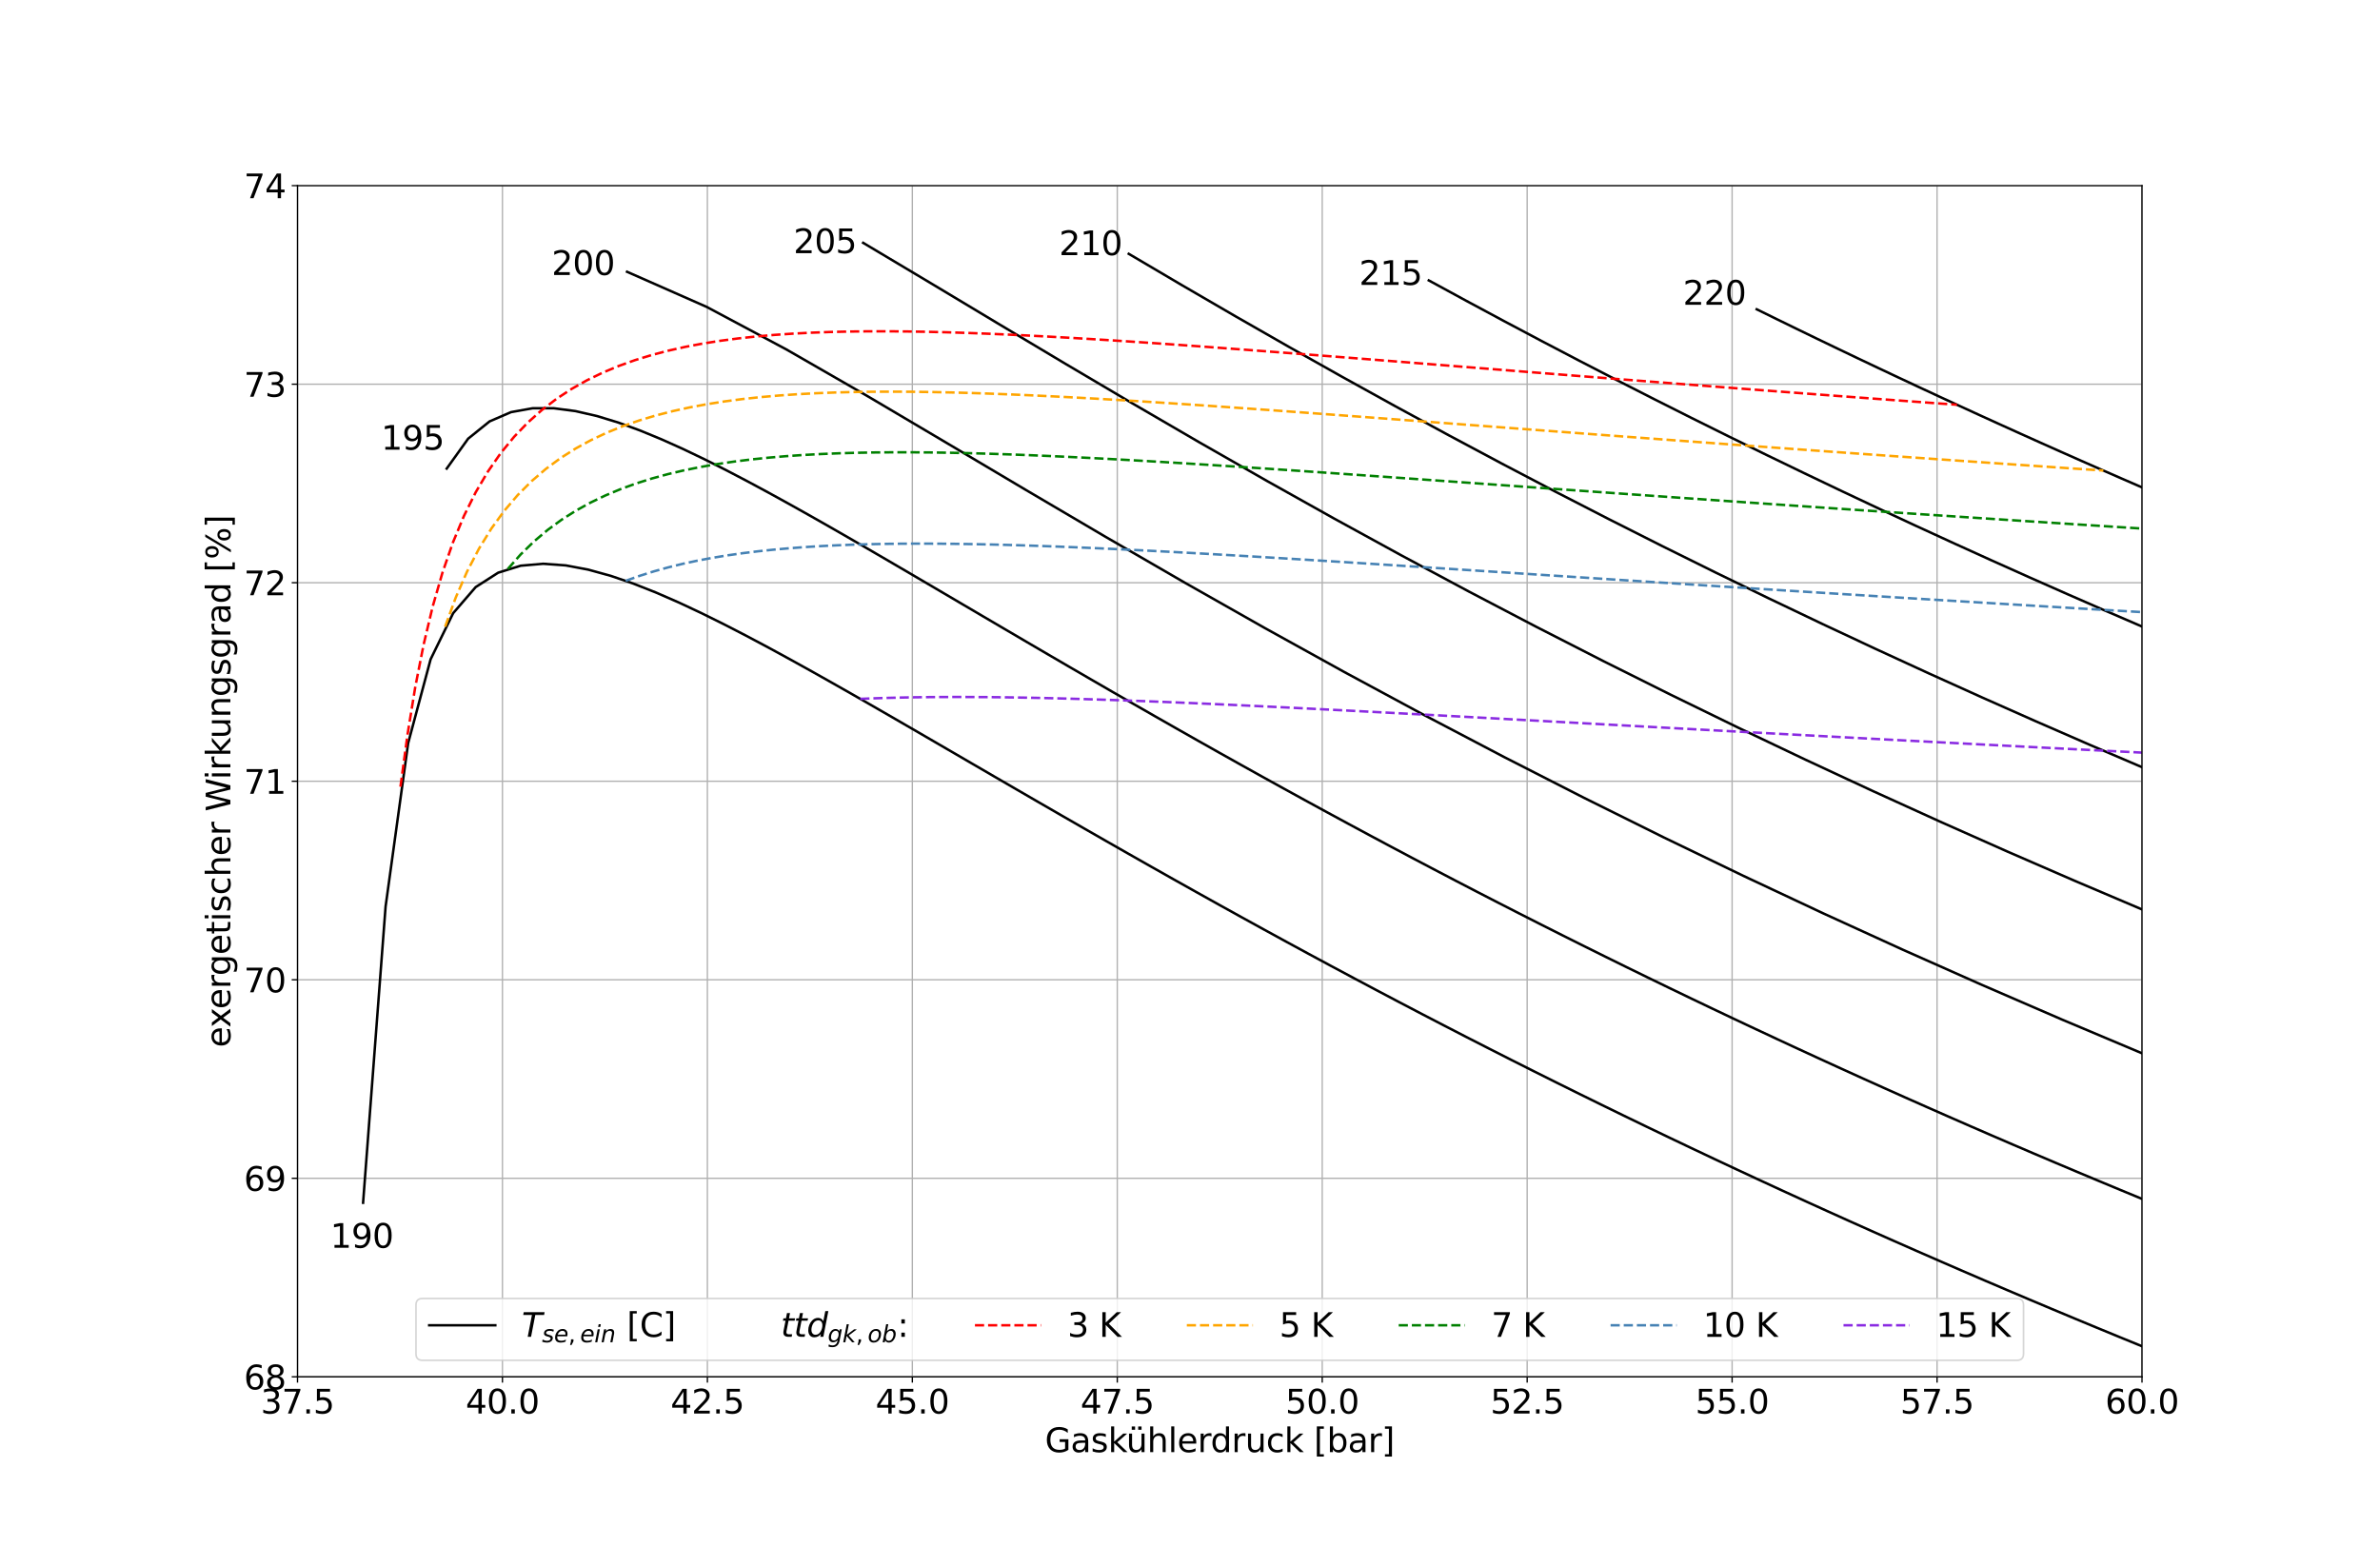 <?xml version="1.0" encoding="utf-8" standalone="no"?>
<!DOCTYPE svg PUBLIC "-//W3C//DTD SVG 1.1//EN"
  "http://www.w3.org/Graphics/SVG/1.1/DTD/svg11.dtd">
<svg xmlns:xlink="http://www.w3.org/1999/xlink" width="1440pt" height="936pt" viewBox="0 0 1440 936" xmlns="http://www.w3.org/2000/svg" version="1.1">
 <defs>
  <style type="text/css">*{stroke-linejoin: round; stroke-linecap: butt}</style>
 </defs>
 <g id="figure_1">
  <g id="patch_1">
   <path d="M 0 936 
L 1440 936 
L 1440 0 
L 0 0 
z
" style="fill: #ffffff"/>
  </g>
  <g id="axes_1">
   <g id="patch_2">
    <path d="M 180 833.04 
L 1296 833.04 
L 1296 112.32 
L 180 112.32 
z
" style="fill: #ffffff"/>
   </g>
   <g id="matplotlib.axis_1">
    <g id="xtick_1">
     <g id="line2d_1">
      <path d="M 180 833.04 
L 180 112.32 
" clip-path="url(#pb144095b2d)" style="fill: none; stroke: #b0b0b0; stroke-width: 0.8; stroke-linecap: square"/>
     </g>
     <g id="line2d_2">
      <defs>
       <path id="m04cd7a8656" d="M 0 0 
L 0 3.5 
" style="stroke: #000000; stroke-width: 0.8"/>
      </defs>
      <g>
       <use xlink:href="#m04cd7a8656" x="180" y="833.04" style="stroke: #000000; stroke-width: 0.8"/>
      </g>
     </g>
     <g id="text_1">
      <!-- 37.5 -->
      <g transform="translate(157.734 855.237) scale(0.2 -0.2)">
       <defs>
        <path id="DejaVuSans-33" d="M 2597 2516 
Q 3050 2419 3304 2112 
Q 3559 1806 3559 1356 
Q 3559 666 3084 287 
Q 2609 -91 1734 -91 
Q 1441 -91 1130 -33 
Q 819 25 488 141 
L 488 750 
Q 750 597 1062 519 
Q 1375 441 1716 441 
Q 2309 441 2620 675 
Q 2931 909 2931 1356 
Q 2931 1769 2642 2001 
Q 2353 2234 1838 2234 
L 1294 2234 
L 1294 2753 
L 1863 2753 
Q 2328 2753 2575 2939 
Q 2822 3125 2822 3475 
Q 2822 3834 2567 4026 
Q 2313 4219 1838 4219 
Q 1578 4219 1281 4162 
Q 984 4106 628 3988 
L 628 4550 
Q 988 4650 1302 4700 
Q 1616 4750 1894 4750 
Q 2613 4750 3031 4423 
Q 3450 4097 3450 3541 
Q 3450 3153 3228 2886 
Q 3006 2619 2597 2516 
z
" transform="scale(0.016)"/>
        <path id="DejaVuSans-37" d="M 525 4666 
L 3525 4666 
L 3525 4397 
L 1831 0 
L 1172 0 
L 2766 4134 
L 525 4134 
L 525 4666 
z
" transform="scale(0.016)"/>
        <path id="DejaVuSans-2e" d="M 684 794 
L 1344 794 
L 1344 0 
L 684 0 
L 684 794 
z
" transform="scale(0.016)"/>
        <path id="DejaVuSans-35" d="M 691 4666 
L 3169 4666 
L 3169 4134 
L 1269 4134 
L 1269 2991 
Q 1406 3038 1543 3061 
Q 1681 3084 1819 3084 
Q 2600 3084 3056 2656 
Q 3513 2228 3513 1497 
Q 3513 744 3044 326 
Q 2575 -91 1722 -91 
Q 1428 -91 1123 -41 
Q 819 9 494 109 
L 494 744 
Q 775 591 1075 516 
Q 1375 441 1709 441 
Q 2250 441 2565 725 
Q 2881 1009 2881 1497 
Q 2881 1984 2565 2268 
Q 2250 2553 1709 2553 
Q 1456 2553 1204 2497 
Q 953 2441 691 2322 
L 691 4666 
z
" transform="scale(0.016)"/>
       </defs>
       <use xlink:href="#DejaVuSans-33"/>
       <use xlink:href="#DejaVuSans-37" x="63.623"/>
       <use xlink:href="#DejaVuSans-2e" x="127.246"/>
       <use xlink:href="#DejaVuSans-35" x="159.033"/>
      </g>
     </g>
    </g>
    <g id="xtick_2">
     <g id="line2d_3">
      <path d="M 304 833.04 
L 304 112.32 
" clip-path="url(#pb144095b2d)" style="fill: none; stroke: #b0b0b0; stroke-width: 0.8; stroke-linecap: square"/>
     </g>
     <g id="line2d_4">
      <g>
       <use xlink:href="#m04cd7a8656" x="304" y="833.04" style="stroke: #000000; stroke-width: 0.8"/>
      </g>
     </g>
     <g id="text_2">
      <!-- 40.0 -->
      <g transform="translate(281.734 855.237) scale(0.2 -0.2)">
       <defs>
        <path id="DejaVuSans-34" d="M 2419 4116 
L 825 1625 
L 2419 1625 
L 2419 4116 
z
M 2253 4666 
L 3047 4666 
L 3047 1625 
L 3713 1625 
L 3713 1100 
L 3047 1100 
L 3047 0 
L 2419 0 
L 2419 1100 
L 313 1100 
L 313 1709 
L 2253 4666 
z
" transform="scale(0.016)"/>
        <path id="DejaVuSans-30" d="M 2034 4250 
Q 1547 4250 1301 3770 
Q 1056 3291 1056 2328 
Q 1056 1369 1301 889 
Q 1547 409 2034 409 
Q 2525 409 2770 889 
Q 3016 1369 3016 2328 
Q 3016 3291 2770 3770 
Q 2525 4250 2034 4250 
z
M 2034 4750 
Q 2819 4750 3233 4129 
Q 3647 3509 3647 2328 
Q 3647 1150 3233 529 
Q 2819 -91 2034 -91 
Q 1250 -91 836 529 
Q 422 1150 422 2328 
Q 422 3509 836 4129 
Q 1250 4750 2034 4750 
z
" transform="scale(0.016)"/>
       </defs>
       <use xlink:href="#DejaVuSans-34"/>
       <use xlink:href="#DejaVuSans-30" x="63.623"/>
       <use xlink:href="#DejaVuSans-2e" x="127.246"/>
       <use xlink:href="#DejaVuSans-30" x="159.033"/>
      </g>
     </g>
    </g>
    <g id="xtick_3">
     <g id="line2d_5">
      <path d="M 428 833.04 
L 428 112.32 
" clip-path="url(#pb144095b2d)" style="fill: none; stroke: #b0b0b0; stroke-width: 0.8; stroke-linecap: square"/>
     </g>
     <g id="line2d_6">
      <g>
       <use xlink:href="#m04cd7a8656" x="428" y="833.04" style="stroke: #000000; stroke-width: 0.8"/>
      </g>
     </g>
     <g id="text_3">
      <!-- 42.5 -->
      <g transform="translate(405.734 855.237) scale(0.2 -0.2)">
       <defs>
        <path id="DejaVuSans-32" d="M 1228 531 
L 3431 531 
L 3431 0 
L 469 0 
L 469 531 
Q 828 903 1448 1529 
Q 2069 2156 2228 2338 
Q 2531 2678 2651 2914 
Q 2772 3150 2772 3378 
Q 2772 3750 2511 3984 
Q 2250 4219 1831 4219 
Q 1534 4219 1204 4116 
Q 875 4013 500 3803 
L 500 4441 
Q 881 4594 1212 4672 
Q 1544 4750 1819 4750 
Q 2544 4750 2975 4387 
Q 3406 4025 3406 3419 
Q 3406 3131 3298 2873 
Q 3191 2616 2906 2266 
Q 2828 2175 2409 1742 
Q 1991 1309 1228 531 
z
" transform="scale(0.016)"/>
       </defs>
       <use xlink:href="#DejaVuSans-34"/>
       <use xlink:href="#DejaVuSans-32" x="63.623"/>
       <use xlink:href="#DejaVuSans-2e" x="127.246"/>
       <use xlink:href="#DejaVuSans-35" x="159.033"/>
      </g>
     </g>
    </g>
    <g id="xtick_4">
     <g id="line2d_7">
      <path d="M 552 833.04 
L 552 112.32 
" clip-path="url(#pb144095b2d)" style="fill: none; stroke: #b0b0b0; stroke-width: 0.8; stroke-linecap: square"/>
     </g>
     <g id="line2d_8">
      <g>
       <use xlink:href="#m04cd7a8656" x="552" y="833.04" style="stroke: #000000; stroke-width: 0.8"/>
      </g>
     </g>
     <g id="text_4">
      <!-- 45.0 -->
      <g transform="translate(529.734 855.237) scale(0.2 -0.2)">
       <use xlink:href="#DejaVuSans-34"/>
       <use xlink:href="#DejaVuSans-35" x="63.623"/>
       <use xlink:href="#DejaVuSans-2e" x="127.246"/>
       <use xlink:href="#DejaVuSans-30" x="159.033"/>
      </g>
     </g>
    </g>
    <g id="xtick_5">
     <g id="line2d_9">
      <path d="M 676 833.04 
L 676 112.32 
" clip-path="url(#pb144095b2d)" style="fill: none; stroke: #b0b0b0; stroke-width: 0.8; stroke-linecap: square"/>
     </g>
     <g id="line2d_10">
      <g>
       <use xlink:href="#m04cd7a8656" x="676" y="833.04" style="stroke: #000000; stroke-width: 0.8"/>
      </g>
     </g>
     <g id="text_5">
      <!-- 47.5 -->
      <g transform="translate(653.734 855.237) scale(0.2 -0.2)">
       <use xlink:href="#DejaVuSans-34"/>
       <use xlink:href="#DejaVuSans-37" x="63.623"/>
       <use xlink:href="#DejaVuSans-2e" x="127.246"/>
       <use xlink:href="#DejaVuSans-35" x="159.033"/>
      </g>
     </g>
    </g>
    <g id="xtick_6">
     <g id="line2d_11">
      <path d="M 800 833.04 
L 800 112.32 
" clip-path="url(#pb144095b2d)" style="fill: none; stroke: #b0b0b0; stroke-width: 0.8; stroke-linecap: square"/>
     </g>
     <g id="line2d_12">
      <g>
       <use xlink:href="#m04cd7a8656" x="800" y="833.04" style="stroke: #000000; stroke-width: 0.8"/>
      </g>
     </g>
     <g id="text_6">
      <!-- 50.0 -->
      <g transform="translate(777.734 855.237) scale(0.2 -0.2)">
       <use xlink:href="#DejaVuSans-35"/>
       <use xlink:href="#DejaVuSans-30" x="63.623"/>
       <use xlink:href="#DejaVuSans-2e" x="127.246"/>
       <use xlink:href="#DejaVuSans-30" x="159.033"/>
      </g>
     </g>
    </g>
    <g id="xtick_7">
     <g id="line2d_13">
      <path d="M 924 833.04 
L 924 112.32 
" clip-path="url(#pb144095b2d)" style="fill: none; stroke: #b0b0b0; stroke-width: 0.8; stroke-linecap: square"/>
     </g>
     <g id="line2d_14">
      <g>
       <use xlink:href="#m04cd7a8656" x="924" y="833.04" style="stroke: #000000; stroke-width: 0.8"/>
      </g>
     </g>
     <g id="text_7">
      <!-- 52.5 -->
      <g transform="translate(901.734 855.237) scale(0.2 -0.2)">
       <use xlink:href="#DejaVuSans-35"/>
       <use xlink:href="#DejaVuSans-32" x="63.623"/>
       <use xlink:href="#DejaVuSans-2e" x="127.246"/>
       <use xlink:href="#DejaVuSans-35" x="159.033"/>
      </g>
     </g>
    </g>
    <g id="xtick_8">
     <g id="line2d_15">
      <path d="M 1048 833.04 
L 1048 112.32 
" clip-path="url(#pb144095b2d)" style="fill: none; stroke: #b0b0b0; stroke-width: 0.8; stroke-linecap: square"/>
     </g>
     <g id="line2d_16">
      <g>
       <use xlink:href="#m04cd7a8656" x="1048" y="833.04" style="stroke: #000000; stroke-width: 0.8"/>
      </g>
     </g>
     <g id="text_8">
      <!-- 55.0 -->
      <g transform="translate(1025.734 855.237) scale(0.2 -0.2)">
       <use xlink:href="#DejaVuSans-35"/>
       <use xlink:href="#DejaVuSans-35" x="63.623"/>
       <use xlink:href="#DejaVuSans-2e" x="127.246"/>
       <use xlink:href="#DejaVuSans-30" x="159.033"/>
      </g>
     </g>
    </g>
    <g id="xtick_9">
     <g id="line2d_17">
      <path d="M 1172 833.04 
L 1172 112.32 
" clip-path="url(#pb144095b2d)" style="fill: none; stroke: #b0b0b0; stroke-width: 0.8; stroke-linecap: square"/>
     </g>
     <g id="line2d_18">
      <g>
       <use xlink:href="#m04cd7a8656" x="1172" y="833.04" style="stroke: #000000; stroke-width: 0.8"/>
      </g>
     </g>
     <g id="text_9">
      <!-- 57.5 -->
      <g transform="translate(1149.734 855.237) scale(0.2 -0.2)">
       <use xlink:href="#DejaVuSans-35"/>
       <use xlink:href="#DejaVuSans-37" x="63.623"/>
       <use xlink:href="#DejaVuSans-2e" x="127.246"/>
       <use xlink:href="#DejaVuSans-35" x="159.033"/>
      </g>
     </g>
    </g>
    <g id="xtick_10">
     <g id="line2d_19">
      <path d="M 1296 833.04 
L 1296 112.32 
" clip-path="url(#pb144095b2d)" style="fill: none; stroke: #b0b0b0; stroke-width: 0.8; stroke-linecap: square"/>
     </g>
     <g id="line2d_20">
      <g>
       <use xlink:href="#m04cd7a8656" x="1296" y="833.04" style="stroke: #000000; stroke-width: 0.8"/>
      </g>
     </g>
     <g id="text_10">
      <!-- 60.0 -->
      <g transform="translate(1273.734 855.237) scale(0.2 -0.2)">
       <defs>
        <path id="DejaVuSans-36" d="M 2113 2584 
Q 1688 2584 1439 2293 
Q 1191 2003 1191 1497 
Q 1191 994 1439 701 
Q 1688 409 2113 409 
Q 2538 409 2786 701 
Q 3034 994 3034 1497 
Q 3034 2003 2786 2293 
Q 2538 2584 2113 2584 
z
M 3366 4563 
L 3366 3988 
Q 3128 4100 2886 4159 
Q 2644 4219 2406 4219 
Q 1781 4219 1451 3797 
Q 1122 3375 1075 2522 
Q 1259 2794 1537 2939 
Q 1816 3084 2150 3084 
Q 2853 3084 3261 2657 
Q 3669 2231 3669 1497 
Q 3669 778 3244 343 
Q 2819 -91 2113 -91 
Q 1303 -91 875 529 
Q 447 1150 447 2328 
Q 447 3434 972 4092 
Q 1497 4750 2381 4750 
Q 2619 4750 2861 4703 
Q 3103 4656 3366 4563 
z
" transform="scale(0.016)"/>
       </defs>
       <use xlink:href="#DejaVuSans-36"/>
       <use xlink:href="#DejaVuSans-30" x="63.623"/>
       <use xlink:href="#DejaVuSans-2e" x="127.246"/>
       <use xlink:href="#DejaVuSans-30" x="159.033"/>
      </g>
     </g>
    </g>
    <g id="text_11">
     <!-- Gaskühlerdruck [bar] -->
     <g transform="translate(632.239 878.593) scale(0.2 -0.2)">
      <defs>
       <path id="DejaVuSans-47" d="M 3809 666 
L 3809 1919 
L 2778 1919 
L 2778 2438 
L 4434 2438 
L 4434 434 
Q 4069 175 3628 42 
Q 3188 -91 2688 -91 
Q 1594 -91 976 548 
Q 359 1188 359 2328 
Q 359 3472 976 4111 
Q 1594 4750 2688 4750 
Q 3144 4750 3555 4637 
Q 3966 4525 4313 4306 
L 4313 3634 
Q 3963 3931 3569 4081 
Q 3175 4231 2741 4231 
Q 1884 4231 1454 3753 
Q 1025 3275 1025 2328 
Q 1025 1384 1454 906 
Q 1884 428 2741 428 
Q 3075 428 3337 486 
Q 3600 544 3809 666 
z
" transform="scale(0.016)"/>
       <path id="DejaVuSans-61" d="M 2194 1759 
Q 1497 1759 1228 1600 
Q 959 1441 959 1056 
Q 959 750 1161 570 
Q 1363 391 1709 391 
Q 2188 391 2477 730 
Q 2766 1069 2766 1631 
L 2766 1759 
L 2194 1759 
z
M 3341 1997 
L 3341 0 
L 2766 0 
L 2766 531 
Q 2569 213 2275 61 
Q 1981 -91 1556 -91 
Q 1019 -91 701 211 
Q 384 513 384 1019 
Q 384 1609 779 1909 
Q 1175 2209 1959 2209 
L 2766 2209 
L 2766 2266 
Q 2766 2663 2505 2880 
Q 2244 3097 1772 3097 
Q 1472 3097 1187 3025 
Q 903 2953 641 2809 
L 641 3341 
Q 956 3463 1253 3523 
Q 1550 3584 1831 3584 
Q 2591 3584 2966 3190 
Q 3341 2797 3341 1997 
z
" transform="scale(0.016)"/>
       <path id="DejaVuSans-73" d="M 2834 3397 
L 2834 2853 
Q 2591 2978 2328 3040 
Q 2066 3103 1784 3103 
Q 1356 3103 1142 2972 
Q 928 2841 928 2578 
Q 928 2378 1081 2264 
Q 1234 2150 1697 2047 
L 1894 2003 
Q 2506 1872 2764 1633 
Q 3022 1394 3022 966 
Q 3022 478 2636 193 
Q 2250 -91 1575 -91 
Q 1294 -91 989 -36 
Q 684 19 347 128 
L 347 722 
Q 666 556 975 473 
Q 1284 391 1588 391 
Q 1994 391 2212 530 
Q 2431 669 2431 922 
Q 2431 1156 2273 1281 
Q 2116 1406 1581 1522 
L 1381 1569 
Q 847 1681 609 1914 
Q 372 2147 372 2553 
Q 372 3047 722 3315 
Q 1072 3584 1716 3584 
Q 2034 3584 2315 3537 
Q 2597 3491 2834 3397 
z
" transform="scale(0.016)"/>
       <path id="DejaVuSans-6b" d="M 581 4863 
L 1159 4863 
L 1159 1991 
L 2875 3500 
L 3609 3500 
L 1753 1863 
L 3688 0 
L 2938 0 
L 1159 1709 
L 1159 0 
L 581 0 
L 581 4863 
z
" transform="scale(0.016)"/>
       <path id="DejaVuSans-fc" d="M 544 1381 
L 544 3500 
L 1119 3500 
L 1119 1403 
Q 1119 906 1312 657 
Q 1506 409 1894 409 
Q 2359 409 2629 706 
Q 2900 1003 2900 1516 
L 2900 3500 
L 3475 3500 
L 3475 0 
L 2900 0 
L 2900 538 
Q 2691 219 2414 64 
Q 2138 -91 1772 -91 
Q 1169 -91 856 284 
Q 544 659 544 1381 
z
M 1991 3584 
L 1991 3584 
z
M 2278 4850 
L 2912 4850 
L 2912 4219 
L 2278 4219 
L 2278 4850 
z
M 1056 4850 
L 1690 4850 
L 1690 4219 
L 1056 4219 
L 1056 4850 
z
" transform="scale(0.016)"/>
       <path id="DejaVuSans-68" d="M 3513 2113 
L 3513 0 
L 2938 0 
L 2938 2094 
Q 2938 2591 2744 2837 
Q 2550 3084 2163 3084 
Q 1697 3084 1428 2787 
Q 1159 2491 1159 1978 
L 1159 0 
L 581 0 
L 581 4863 
L 1159 4863 
L 1159 2956 
Q 1366 3272 1645 3428 
Q 1925 3584 2291 3584 
Q 2894 3584 3203 3211 
Q 3513 2838 3513 2113 
z
" transform="scale(0.016)"/>
       <path id="DejaVuSans-6c" d="M 603 4863 
L 1178 4863 
L 1178 0 
L 603 0 
L 603 4863 
z
" transform="scale(0.016)"/>
       <path id="DejaVuSans-65" d="M 3597 1894 
L 3597 1613 
L 953 1613 
Q 991 1019 1311 708 
Q 1631 397 2203 397 
Q 2534 397 2845 478 
Q 3156 559 3463 722 
L 3463 178 
Q 3153 47 2828 -22 
Q 2503 -91 2169 -91 
Q 1331 -91 842 396 
Q 353 884 353 1716 
Q 353 2575 817 3079 
Q 1281 3584 2069 3584 
Q 2775 3584 3186 3129 
Q 3597 2675 3597 1894 
z
M 3022 2063 
Q 3016 2534 2758 2815 
Q 2500 3097 2075 3097 
Q 1594 3097 1305 2825 
Q 1016 2553 972 2059 
L 3022 2063 
z
" transform="scale(0.016)"/>
       <path id="DejaVuSans-72" d="M 2631 2963 
Q 2534 3019 2420 3045 
Q 2306 3072 2169 3072 
Q 1681 3072 1420 2755 
Q 1159 2438 1159 1844 
L 1159 0 
L 581 0 
L 581 3500 
L 1159 3500 
L 1159 2956 
Q 1341 3275 1631 3429 
Q 1922 3584 2338 3584 
Q 2397 3584 2469 3576 
Q 2541 3569 2628 3553 
L 2631 2963 
z
" transform="scale(0.016)"/>
       <path id="DejaVuSans-64" d="M 2906 2969 
L 2906 4863 
L 3481 4863 
L 3481 0 
L 2906 0 
L 2906 525 
Q 2725 213 2448 61 
Q 2172 -91 1784 -91 
Q 1150 -91 751 415 
Q 353 922 353 1747 
Q 353 2572 751 3078 
Q 1150 3584 1784 3584 
Q 2172 3584 2448 3432 
Q 2725 3281 2906 2969 
z
M 947 1747 
Q 947 1113 1208 752 
Q 1469 391 1925 391 
Q 2381 391 2643 752 
Q 2906 1113 2906 1747 
Q 2906 2381 2643 2742 
Q 2381 3103 1925 3103 
Q 1469 3103 1208 2742 
Q 947 2381 947 1747 
z
" transform="scale(0.016)"/>
       <path id="DejaVuSans-75" d="M 544 1381 
L 544 3500 
L 1119 3500 
L 1119 1403 
Q 1119 906 1312 657 
Q 1506 409 1894 409 
Q 2359 409 2629 706 
Q 2900 1003 2900 1516 
L 2900 3500 
L 3475 3500 
L 3475 0 
L 2900 0 
L 2900 538 
Q 2691 219 2414 64 
Q 2138 -91 1772 -91 
Q 1169 -91 856 284 
Q 544 659 544 1381 
z
M 1991 3584 
L 1991 3584 
z
" transform="scale(0.016)"/>
       <path id="DejaVuSans-63" d="M 3122 3366 
L 3122 2828 
Q 2878 2963 2633 3030 
Q 2388 3097 2138 3097 
Q 1578 3097 1268 2742 
Q 959 2388 959 1747 
Q 959 1106 1268 751 
Q 1578 397 2138 397 
Q 2388 397 2633 464 
Q 2878 531 3122 666 
L 3122 134 
Q 2881 22 2623 -34 
Q 2366 -91 2075 -91 
Q 1284 -91 818 406 
Q 353 903 353 1747 
Q 353 2603 823 3093 
Q 1294 3584 2113 3584 
Q 2378 3584 2631 3529 
Q 2884 3475 3122 3366 
z
" transform="scale(0.016)"/>
       <path id="DejaVuSans-20" transform="scale(0.016)"/>
       <path id="DejaVuSans-5b" d="M 550 4863 
L 1875 4863 
L 1875 4416 
L 1125 4416 
L 1125 -397 
L 1875 -397 
L 1875 -844 
L 550 -844 
L 550 4863 
z
" transform="scale(0.016)"/>
       <path id="DejaVuSans-62" d="M 3116 1747 
Q 3116 2381 2855 2742 
Q 2594 3103 2138 3103 
Q 1681 3103 1420 2742 
Q 1159 2381 1159 1747 
Q 1159 1113 1420 752 
Q 1681 391 2138 391 
Q 2594 391 2855 752 
Q 3116 1113 3116 1747 
z
M 1159 2969 
Q 1341 3281 1617 3432 
Q 1894 3584 2278 3584 
Q 2916 3584 3314 3078 
Q 3713 2572 3713 1747 
Q 3713 922 3314 415 
Q 2916 -91 2278 -91 
Q 1894 -91 1617 61 
Q 1341 213 1159 525 
L 1159 0 
L 581 0 
L 581 4863 
L 1159 4863 
L 1159 2969 
z
" transform="scale(0.016)"/>
       <path id="DejaVuSans-5d" d="M 1947 4863 
L 1947 -844 
L 622 -844 
L 622 -397 
L 1369 -397 
L 1369 4416 
L 622 4416 
L 622 4863 
L 1947 4863 
z
" transform="scale(0.016)"/>
      </defs>
      <use xlink:href="#DejaVuSans-47"/>
      <use xlink:href="#DejaVuSans-61" x="77.49"/>
      <use xlink:href="#DejaVuSans-73" x="138.77"/>
      <use xlink:href="#DejaVuSans-6b" x="190.869"/>
      <use xlink:href="#DejaVuSans-fc" x="245.654"/>
      <use xlink:href="#DejaVuSans-68" x="309.033"/>
      <use xlink:href="#DejaVuSans-6c" x="372.412"/>
      <use xlink:href="#DejaVuSans-65" x="400.195"/>
      <use xlink:href="#DejaVuSans-72" x="461.719"/>
      <use xlink:href="#DejaVuSans-64" x="501.082"/>
      <use xlink:href="#DejaVuSans-72" x="564.559"/>
      <use xlink:href="#DejaVuSans-75" x="605.672"/>
      <use xlink:href="#DejaVuSans-63" x="669.051"/>
      <use xlink:href="#DejaVuSans-6b" x="724.031"/>
      <use xlink:href="#DejaVuSans-20" x="781.941"/>
      <use xlink:href="#DejaVuSans-5b" x="813.729"/>
      <use xlink:href="#DejaVuSans-62" x="852.742"/>
      <use xlink:href="#DejaVuSans-61" x="916.219"/>
      <use xlink:href="#DejaVuSans-72" x="977.498"/>
      <use xlink:href="#DejaVuSans-5d" x="1018.611"/>
     </g>
    </g>
   </g>
   <g id="matplotlib.axis_2">
    <g id="ytick_1">
     <g id="line2d_21">
      <path d="M 180 833.04 
L 1296 833.04 
" clip-path="url(#pb144095b2d)" style="fill: none; stroke: #b0b0b0; stroke-width: 0.8; stroke-linecap: square"/>
     </g>
     <g id="line2d_22">
      <defs>
       <path id="m76534d06e3" d="M 0 0 
L -3.5 0 
" style="stroke: #000000; stroke-width: 0.8"/>
      </defs>
      <g>
       <use xlink:href="#m76534d06e3" x="180" y="833.04" style="stroke: #000000; stroke-width: 0.8"/>
      </g>
     </g>
     <g id="text_12">
      <!-- 68 -->
      <g transform="translate(147.55 840.638) scale(0.2 -0.2)">
       <defs>
        <path id="DejaVuSans-38" d="M 2034 2216 
Q 1584 2216 1326 1975 
Q 1069 1734 1069 1313 
Q 1069 891 1326 650 
Q 1584 409 2034 409 
Q 2484 409 2743 651 
Q 3003 894 3003 1313 
Q 3003 1734 2745 1975 
Q 2488 2216 2034 2216 
z
M 1403 2484 
Q 997 2584 770 2862 
Q 544 3141 544 3541 
Q 544 4100 942 4425 
Q 1341 4750 2034 4750 
Q 2731 4750 3128 4425 
Q 3525 4100 3525 3541 
Q 3525 3141 3298 2862 
Q 3072 2584 2669 2484 
Q 3125 2378 3379 2068 
Q 3634 1759 3634 1313 
Q 3634 634 3220 271 
Q 2806 -91 2034 -91 
Q 1263 -91 848 271 
Q 434 634 434 1313 
Q 434 1759 690 2068 
Q 947 2378 1403 2484 
z
M 1172 3481 
Q 1172 3119 1398 2916 
Q 1625 2713 2034 2713 
Q 2441 2713 2670 2916 
Q 2900 3119 2900 3481 
Q 2900 3844 2670 4047 
Q 2441 4250 2034 4250 
Q 1625 4250 1398 4047 
Q 1172 3844 1172 3481 
z
" transform="scale(0.016)"/>
       </defs>
       <use xlink:href="#DejaVuSans-36"/>
       <use xlink:href="#DejaVuSans-38" x="63.623"/>
      </g>
     </g>
    </g>
    <g id="ytick_2">
     <g id="line2d_23">
      <path d="M 180 712.92 
L 1296 712.92 
" clip-path="url(#pb144095b2d)" style="fill: none; stroke: #b0b0b0; stroke-width: 0.8; stroke-linecap: square"/>
     </g>
     <g id="line2d_24">
      <g>
       <use xlink:href="#m76534d06e3" x="180" y="712.92" style="stroke: #000000; stroke-width: 0.8"/>
      </g>
     </g>
     <g id="text_13">
      <!-- 69 -->
      <g transform="translate(147.55 720.518) scale(0.2 -0.2)">
       <defs>
        <path id="DejaVuSans-39" d="M 703 97 
L 703 672 
Q 941 559 1184 500 
Q 1428 441 1663 441 
Q 2288 441 2617 861 
Q 2947 1281 2994 2138 
Q 2813 1869 2534 1725 
Q 2256 1581 1919 1581 
Q 1219 1581 811 2004 
Q 403 2428 403 3163 
Q 403 3881 828 4315 
Q 1253 4750 1959 4750 
Q 2769 4750 3195 4129 
Q 3622 3509 3622 2328 
Q 3622 1225 3098 567 
Q 2575 -91 1691 -91 
Q 1453 -91 1209 -44 
Q 966 3 703 97 
z
M 1959 2075 
Q 2384 2075 2632 2365 
Q 2881 2656 2881 3163 
Q 2881 3666 2632 3958 
Q 2384 4250 1959 4250 
Q 1534 4250 1286 3958 
Q 1038 3666 1038 3163 
Q 1038 2656 1286 2365 
Q 1534 2075 1959 2075 
z
" transform="scale(0.016)"/>
       </defs>
       <use xlink:href="#DejaVuSans-36"/>
       <use xlink:href="#DejaVuSans-39" x="63.623"/>
      </g>
     </g>
    </g>
    <g id="ytick_3">
     <g id="line2d_25">
      <path d="M 180 592.8 
L 1296 592.8 
" clip-path="url(#pb144095b2d)" style="fill: none; stroke: #b0b0b0; stroke-width: 0.8; stroke-linecap: square"/>
     </g>
     <g id="line2d_26">
      <g>
       <use xlink:href="#m76534d06e3" x="180" y="592.8" style="stroke: #000000; stroke-width: 0.8"/>
      </g>
     </g>
     <g id="text_14">
      <!-- 70 -->
      <g transform="translate(147.55 600.398) scale(0.2 -0.2)">
       <use xlink:href="#DejaVuSans-37"/>
       <use xlink:href="#DejaVuSans-30" x="63.623"/>
      </g>
     </g>
    </g>
    <g id="ytick_4">
     <g id="line2d_27">
      <path d="M 180 472.68 
L 1296 472.68 
" clip-path="url(#pb144095b2d)" style="fill: none; stroke: #b0b0b0; stroke-width: 0.8; stroke-linecap: square"/>
     </g>
     <g id="line2d_28">
      <g>
       <use xlink:href="#m76534d06e3" x="180" y="472.68" style="stroke: #000000; stroke-width: 0.8"/>
      </g>
     </g>
     <g id="text_15">
      <!-- 71 -->
      <g transform="translate(147.55 480.278) scale(0.2 -0.2)">
       <defs>
        <path id="DejaVuSans-31" d="M 794 531 
L 1825 531 
L 1825 4091 
L 703 3866 
L 703 4441 
L 1819 4666 
L 2450 4666 
L 2450 531 
L 3481 531 
L 3481 0 
L 794 0 
L 794 531 
z
" transform="scale(0.016)"/>
       </defs>
       <use xlink:href="#DejaVuSans-37"/>
       <use xlink:href="#DejaVuSans-31" x="63.623"/>
      </g>
     </g>
    </g>
    <g id="ytick_5">
     <g id="line2d_29">
      <path d="M 180 352.56 
L 1296 352.56 
" clip-path="url(#pb144095b2d)" style="fill: none; stroke: #b0b0b0; stroke-width: 0.8; stroke-linecap: square"/>
     </g>
     <g id="line2d_30">
      <g>
       <use xlink:href="#m76534d06e3" x="180" y="352.56" style="stroke: #000000; stroke-width: 0.8"/>
      </g>
     </g>
     <g id="text_16">
      <!-- 72 -->
      <g transform="translate(147.55 360.158) scale(0.2 -0.2)">
       <use xlink:href="#DejaVuSans-37"/>
       <use xlink:href="#DejaVuSans-32" x="63.623"/>
      </g>
     </g>
    </g>
    <g id="ytick_6">
     <g id="line2d_31">
      <path d="M 180 232.44 
L 1296 232.44 
" clip-path="url(#pb144095b2d)" style="fill: none; stroke: #b0b0b0; stroke-width: 0.8; stroke-linecap: square"/>
     </g>
     <g id="line2d_32">
      <g>
       <use xlink:href="#m76534d06e3" x="180" y="232.44" style="stroke: #000000; stroke-width: 0.8"/>
      </g>
     </g>
     <g id="text_17">
      <!-- 73 -->
      <g transform="translate(147.55 240.038) scale(0.2 -0.2)">
       <use xlink:href="#DejaVuSans-37"/>
       <use xlink:href="#DejaVuSans-33" x="63.623"/>
      </g>
     </g>
    </g>
    <g id="ytick_7">
     <g id="line2d_33">
      <path d="M 180 112.32 
L 1296 112.32 
" clip-path="url(#pb144095b2d)" style="fill: none; stroke: #b0b0b0; stroke-width: 0.8; stroke-linecap: square"/>
     </g>
     <g id="line2d_34">
      <g>
       <use xlink:href="#m76534d06e3" x="180" y="112.32" style="stroke: #000000; stroke-width: 0.8"/>
      </g>
     </g>
     <g id="text_18">
      <!-- 74 -->
      <g transform="translate(147.55 119.918) scale(0.2 -0.2)">
       <use xlink:href="#DejaVuSans-37"/>
       <use xlink:href="#DejaVuSans-34" x="63.623"/>
      </g>
     </g>
    </g>
    <g id="text_19">
     <!-- exergetischer Wirkungsgrad [%] -->
     <g transform="translate(139.391 633.722) rotate(-90) scale(0.2 -0.2)">
      <defs>
       <path id="DejaVuSans-78" d="M 3513 3500 
L 2247 1797 
L 3578 0 
L 2900 0 
L 1881 1375 
L 863 0 
L 184 0 
L 1544 1831 
L 300 3500 
L 978 3500 
L 1906 2253 
L 2834 3500 
L 3513 3500 
z
" transform="scale(0.016)"/>
       <path id="DejaVuSans-67" d="M 2906 1791 
Q 2906 2416 2648 2759 
Q 2391 3103 1925 3103 
Q 1463 3103 1205 2759 
Q 947 2416 947 1791 
Q 947 1169 1205 825 
Q 1463 481 1925 481 
Q 2391 481 2648 825 
Q 2906 1169 2906 1791 
z
M 3481 434 
Q 3481 -459 3084 -895 
Q 2688 -1331 1869 -1331 
Q 1566 -1331 1297 -1286 
Q 1028 -1241 775 -1147 
L 775 -588 
Q 1028 -725 1275 -790 
Q 1522 -856 1778 -856 
Q 2344 -856 2625 -561 
Q 2906 -266 2906 331 
L 2906 616 
Q 2728 306 2450 153 
Q 2172 0 1784 0 
Q 1141 0 747 490 
Q 353 981 353 1791 
Q 353 2603 747 3093 
Q 1141 3584 1784 3584 
Q 2172 3584 2450 3431 
Q 2728 3278 2906 2969 
L 2906 3500 
L 3481 3500 
L 3481 434 
z
" transform="scale(0.016)"/>
       <path id="DejaVuSans-74" d="M 1172 4494 
L 1172 3500 
L 2356 3500 
L 2356 3053 
L 1172 3053 
L 1172 1153 
Q 1172 725 1289 603 
Q 1406 481 1766 481 
L 2356 481 
L 2356 0 
L 1766 0 
Q 1100 0 847 248 
Q 594 497 594 1153 
L 594 3053 
L 172 3053 
L 172 3500 
L 594 3500 
L 594 4494 
L 1172 4494 
z
" transform="scale(0.016)"/>
       <path id="DejaVuSans-69" d="M 603 3500 
L 1178 3500 
L 1178 0 
L 603 0 
L 603 3500 
z
M 603 4863 
L 1178 4863 
L 1178 4134 
L 603 4134 
L 603 4863 
z
" transform="scale(0.016)"/>
       <path id="DejaVuSans-57" d="M 213 4666 
L 850 4666 
L 1831 722 
L 2809 4666 
L 3519 4666 
L 4500 722 
L 5478 4666 
L 6119 4666 
L 4947 0 
L 4153 0 
L 3169 4050 
L 2175 0 
L 1381 0 
L 213 4666 
z
" transform="scale(0.016)"/>
       <path id="DejaVuSans-6e" d="M 3513 2113 
L 3513 0 
L 2938 0 
L 2938 2094 
Q 2938 2591 2744 2837 
Q 2550 3084 2163 3084 
Q 1697 3084 1428 2787 
Q 1159 2491 1159 1978 
L 1159 0 
L 581 0 
L 581 3500 
L 1159 3500 
L 1159 2956 
Q 1366 3272 1645 3428 
Q 1925 3584 2291 3584 
Q 2894 3584 3203 3211 
Q 3513 2838 3513 2113 
z
" transform="scale(0.016)"/>
       <path id="DejaVuSans-25" d="M 4653 2053 
Q 4381 2053 4226 1822 
Q 4072 1591 4072 1178 
Q 4072 772 4226 539 
Q 4381 306 4653 306 
Q 4919 306 5073 539 
Q 5228 772 5228 1178 
Q 5228 1588 5073 1820 
Q 4919 2053 4653 2053 
z
M 4653 2450 
Q 5147 2450 5437 2106 
Q 5728 1763 5728 1178 
Q 5728 594 5436 251 
Q 5144 -91 4653 -91 
Q 4153 -91 3862 251 
Q 3572 594 3572 1178 
Q 3572 1766 3864 2108 
Q 4156 2450 4653 2450 
z
M 1428 4353 
Q 1159 4353 1004 4120 
Q 850 3888 850 3481 
Q 850 3069 1003 2837 
Q 1156 2606 1428 2606 
Q 1700 2606 1854 2837 
Q 2009 3069 2009 3481 
Q 2009 3884 1853 4118 
Q 1697 4353 1428 4353 
z
M 4250 4750 
L 4750 4750 
L 1831 -91 
L 1331 -91 
L 4250 4750 
z
M 1428 4750 
Q 1922 4750 2215 4408 
Q 2509 4066 2509 3481 
Q 2509 2891 2217 2550 
Q 1925 2209 1428 2209 
Q 931 2209 642 2551 
Q 353 2894 353 3481 
Q 353 4063 643 4406 
Q 934 4750 1428 4750 
z
" transform="scale(0.016)"/>
      </defs>
      <use xlink:href="#DejaVuSans-65"/>
      <use xlink:href="#DejaVuSans-78" x="59.773"/>
      <use xlink:href="#DejaVuSans-65" x="115.828"/>
      <use xlink:href="#DejaVuSans-72" x="177.352"/>
      <use xlink:href="#DejaVuSans-67" x="216.715"/>
      <use xlink:href="#DejaVuSans-65" x="280.191"/>
      <use xlink:href="#DejaVuSans-74" x="341.715"/>
      <use xlink:href="#DejaVuSans-69" x="380.924"/>
      <use xlink:href="#DejaVuSans-73" x="408.707"/>
      <use xlink:href="#DejaVuSans-63" x="460.807"/>
      <use xlink:href="#DejaVuSans-68" x="515.787"/>
      <use xlink:href="#DejaVuSans-65" x="579.166"/>
      <use xlink:href="#DejaVuSans-72" x="640.689"/>
      <use xlink:href="#DejaVuSans-20" x="681.803"/>
      <use xlink:href="#DejaVuSans-57" x="713.59"/>
      <use xlink:href="#DejaVuSans-69" x="810.217"/>
      <use xlink:href="#DejaVuSans-72" x="838"/>
      <use xlink:href="#DejaVuSans-6b" x="879.113"/>
      <use xlink:href="#DejaVuSans-75" x="933.898"/>
      <use xlink:href="#DejaVuSans-6e" x="997.277"/>
      <use xlink:href="#DejaVuSans-67" x="1060.656"/>
      <use xlink:href="#DejaVuSans-73" x="1124.133"/>
      <use xlink:href="#DejaVuSans-67" x="1176.232"/>
      <use xlink:href="#DejaVuSans-72" x="1239.709"/>
      <use xlink:href="#DejaVuSans-61" x="1280.822"/>
      <use xlink:href="#DejaVuSans-64" x="1342.102"/>
      <use xlink:href="#DejaVuSans-20" x="1405.578"/>
      <use xlink:href="#DejaVuSans-5b" x="1437.365"/>
      <use xlink:href="#DejaVuSans-25" x="1476.379"/>
      <use xlink:href="#DejaVuSans-5d" x="1571.398"/>
     </g>
    </g>
   </g>
   <g id="line2d_35">
    <path d="M 219.68 727.734 
L 233.304 548.425 
L 246.929 449.717 
L 260.553 398.867 
L 274.177 371.009 
L 287.802 355.219 
L 301.426 346.496 
L 315.05 342.274 
L 328.674 341.1 
L 342.299 342.086 
L 355.923 344.655 
L 369.547 348.415 
L 383.172 353.087 
L 396.796 358.47 
L 410.42 364.411 
L 424.045 370.796 
L 437.669 377.533 
L 451.293 384.553 
L 464.917 391.797 
L 478.542 399.221 
L 492.166 406.786 
L 505.79 414.461 
L 519.415 422.222 
L 533.039 430.046 
L 546.663 437.915 
L 560.288 445.814 
L 573.912 453.731 
L 587.536 461.654 
L 601.161 469.574 
L 614.785 477.483 
L 628.409 485.374 
L 642.033 493.241 
L 655.658 501.08 
L 669.282 508.885 
L 682.906 516.654 
L 696.531 524.384 
L 710.155 532.07 
L 723.779 539.712 
L 737.404 547.308 
L 751.028 554.855 
L 764.652 562.352 
L 778.276 569.799 
L 791.901 577.194 
L 805.525 584.536 
L 819.149 591.825 
L 832.774 599.061 
L 846.398 606.244 
L 860.022 613.372 
L 873.647 620.446 
L 887.271 627.466 
L 900.895 634.432 
L 914.519 641.344 
L 928.144 648.203 
L 941.768 655.008 
L 955.392 661.759 
L 969.017 668.458 
L 982.641 675.104 
L 996.265 681.698 
L 1009.89 688.241 
L 1023.514 694.731 
L 1037.138 701.171 
L 1050.763 707.561 
L 1064.387 713.9 
L 1078.011 720.191 
L 1091.635 726.432 
L 1105.26 732.624 
L 1118.884 738.769 
L 1132.508 744.866 
L 1146.133 750.917 
L 1159.757 756.921 
L 1173.381 762.879 
L 1187.006 768.792 
L 1200.63 774.661 
L 1214.254 780.485 
L 1227.878 786.265 
L 1241.503 792.003 
L 1255.127 797.697 
L 1268.751 803.35 
L 1282.376 808.961 
L 1296 814.531 
" clip-path="url(#pb144095b2d)" style="fill: none; stroke: #000000; stroke-width: 1.5; stroke-linecap: square"/>
   </g>
   <g id="line2d_36">
    <path d="M 270.272 283.515 
L 283.256 265.405 
L 296.24 254.948 
L 309.224 249.347 
L 322.208 247.026 
L 335.191 247.026 
L 348.175 248.728 
L 361.159 251.71 
L 374.143 255.677 
L 387.127 260.412 
L 400.111 265.754 
L 413.095 271.58 
L 426.079 277.795 
L 439.063 284.324 
L 452.047 291.105 
L 465.03 298.091 
L 478.014 305.24 
L 490.998 312.521 
L 503.982 319.905 
L 516.966 327.37 
L 529.95 334.897 
L 542.934 342.468 
L 555.918 350.071 
L 568.902 357.694 
L 581.886 365.325 
L 594.869 372.957 
L 607.853 380.583 
L 620.837 388.195 
L 633.821 395.788 
L 646.805 403.357 
L 659.789 410.899 
L 672.773 418.409 
L 685.757 425.885 
L 698.741 433.323 
L 711.725 440.723 
L 724.708 448.081 
L 737.692 455.396 
L 750.676 462.667 
L 763.66 469.892 
L 776.644 477.07 
L 789.628 484.202 
L 802.612 491.285 
L 815.596 498.319 
L 828.58 505.305 
L 841.564 512.241 
L 854.547 519.128 
L 867.531 525.966 
L 880.515 532.753 
L 893.499 539.491 
L 906.483 546.18 
L 919.467 552.819 
L 932.451 559.408 
L 945.435 565.949 
L 958.419 572.441 
L 971.403 578.884 
L 984.386 585.279 
L 997.37 591.626 
L 1010.354 597.926 
L 1023.338 604.179 
L 1036.322 610.385 
L 1049.306 616.544 
L 1062.29 622.658 
L 1075.274 628.726 
L 1088.258 634.749 
L 1101.242 640.727 
L 1114.225 646.662 
L 1127.209 652.552 
L 1140.193 658.4 
L 1153.177 664.205 
L 1166.161 669.967 
L 1179.145 675.687 
L 1192.129 681.367 
L 1205.113 687.005 
L 1218.097 692.603 
L 1231.081 698.161 
L 1244.064 703.679 
L 1257.048 709.159 
L 1270.032 714.6 
L 1283.016 720.002 
L 1296 725.368 
" clip-path="url(#pb144095b2d)" style="fill: none; stroke: #000000; stroke-width: 1.5; stroke-linecap: square"/>
   </g>
   <g id="line2d_37">
    <path d="M 379.392 164.444 
L 427.635 185.722 
L 475.877 211.484 
L 524.12 239.234 
L 572.362 267.75 
L 620.605 296.383 
L 668.847 324.766 
L 717.09 352.686 
L 765.332 380.025 
L 813.575 406.715 
L 861.817 432.723 
L 910.06 458.041 
L 958.302 482.67 
L 1006.545 506.622 
L 1054.787 529.915 
L 1103.03 552.57 
L 1151.272 574.611 
L 1199.515 596.06 
L 1247.757 616.943 
L 1296 637.283 
" clip-path="url(#pb144095b2d)" style="fill: none; stroke: #000000; stroke-width: 1.5; stroke-linecap: square"/>
   </g>
   <g id="line2d_38">
    <path d="M 522.24 146.93 
L 562.964 171.219 
L 603.688 195.657 
L 644.413 219.988 
L 685.137 244.051 
L 725.861 267.745 
L 766.585 291.008 
L 807.309 313.803 
L 848.034 336.109 
L 888.758 357.918 
L 929.482 379.229 
L 970.206 400.047 
L 1010.931 420.381 
L 1051.655 440.241 
L 1092.379 459.641 
L 1133.103 478.595 
L 1173.827 497.116 
L 1214.552 515.22 
L 1255.276 532.921 
L 1296 550.235 
" clip-path="url(#pb144095b2d)" style="fill: none; stroke: #000000; stroke-width: 1.5; stroke-linecap: square"/>
   </g>
   <g id="line2d_39">
    <path d="M 682.944 153.579 
L 715.21 172.595 
L 747.476 191.346 
L 779.742 209.808 
L 812.008 227.968 
L 844.275 245.817 
L 876.541 263.35 
L 908.807 280.568 
L 941.073 297.47 
L 973.339 314.062 
L 1005.605 330.347 
L 1037.871 346.33 
L 1070.137 362.019 
L 1102.403 377.42 
L 1134.669 392.539 
L 1166.936 407.386 
L 1199.202 421.965 
L 1231.468 436.286 
L 1263.734 450.356 
L 1296 464.181 
" clip-path="url(#pb144095b2d)" style="fill: none; stroke: #000000; stroke-width: 1.5; stroke-linecap: square"/>
   </g>
   <g id="line2d_40">
    <path d="M 864.48 169.666 
L 887.192 182.023 
L 909.903 194.222 
L 932.615 206.264 
L 955.326 218.149 
L 978.038 229.879 
L 1000.749 241.456 
L 1023.461 252.882 
L 1046.173 264.16 
L 1068.884 275.29 
L 1091.596 286.276 
L 1114.307 297.121 
L 1137.019 307.826 
L 1159.731 318.394 
L 1182.442 328.828 
L 1205.154 339.131 
L 1227.865 349.306 
L 1250.577 359.353 
L 1273.288 369.278 
L 1296 379.081 
" clip-path="url(#pb144095b2d)" style="fill: none; stroke: #000000; stroke-width: 1.5; stroke-linecap: square"/>
   </g>
   <g id="line2d_41">
    <path d="M 1062.88 187.128 
L 1075.149 193.16 
L 1087.419 199.149 
L 1099.688 205.097 
L 1111.958 211.003 
L 1124.227 216.868 
L 1136.497 222.692 
L 1148.766 228.476 
L 1161.036 234.219 
L 1173.305 239.924 
L 1185.575 245.589 
L 1197.844 251.216 
L 1210.114 256.805 
L 1222.383 262.356 
L 1234.653 267.869 
L 1246.922 273.345 
L 1259.192 278.785 
L 1271.461 284.189 
L 1283.731 289.557 
L 1296 294.89 
" clip-path="url(#pb144095b2d)" style="fill: none; stroke: #000000; stroke-width: 1.5; stroke-linecap: square"/>
   </g>
   <g id="line2d_42">
    <path d="M 242.305 476.005 
L 246.568 444.443 
L 251.222 415.843 
L 256.289 390.097 
L 261.779 367.052 
L 267.689 346.52 
L 274.009 328.289 
L 280.722 312.141 
L 287.806 297.862 
L 295.238 285.249 
L 302.994 274.113 
L 311.053 264.286 
L 319.392 255.615 
L 327.991 247.968 
L 336.833 241.227 
L 345.901 235.288 
L 355.181 230.061 
L 364.66 225.467 
L 374.326 221.438 
L 384.169 217.913 
L 394.179 214.839 
L 404.349 212.17 
L 414.671 209.863 
L 425.14 207.883 
L 435.748 206.198 
L 446.491 204.779 
L 457.365 203.6 
L 468.365 202.64 
L 479.489 201.877 
L 490.731 201.293 
L 502.09 200.872 
L 513.564 200.6 
L 525.149 200.463 
L 536.844 200.448 
L 548.647 200.546 
L 560.556 200.746 
L 572.57 201.039 
L 584.687 201.418 
L 596.907 201.874 
L 609.228 202.401 
L 621.65 202.993 
L 634.172 203.644 
L 646.793 204.349 
L 659.512 205.104 
L 672.33 205.903 
L 685.246 206.744 
L 698.26 207.621 
L 711.371 208.533 
L 724.579 209.475 
L 737.884 210.446 
L 751.287 211.442 
L 764.788 212.461 
L 778.385 213.501 
L 792.08 214.56 
L 805.874 215.635 
L 819.765 216.726 
L 833.755 217.831 
L 847.844 218.948 
L 862.032 220.076 
L 876.319 221.214 
L 890.707 222.36 
L 905.196 223.515 
L 919.786 224.676 
L 934.478 225.842 
L 949.273 227.014 
L 964.171 228.191 
L 979.173 229.371 
L 994.28 230.555 
L 1009.492 231.742 
L 1024.811 232.931 
L 1040.237 234.122 
L 1055.772 235.315 
L 1071.416 236.509 
L 1087.17 237.705 
L 1103.035 238.901 
L 1119.012 240.099 
L 1135.103 241.297 
L 1151.308 242.496 
L 1167.629 243.695 
L 1184.067 244.895 
" clip-path="url(#pb144095b2d)" style="fill: none; stroke-dasharray: 5.55,2.4; stroke-dashoffset: 0; stroke: #ff0000; stroke-width: 1.5"/>
   </g>
   <g id="line2d_43">
    <path d="M 269.335 379.144 
L 275.762 361.5 
L 282.575 345.872 
L 289.754 332.05 
L 297.275 319.835 
L 305.115 309.044 
L 313.25 299.515 
L 321.66 291.1 
L 330.326 283.672 
L 339.23 277.116 
L 348.356 271.335 
L 357.69 266.24 
L 367.22 261.758 
L 376.934 257.821 
L 386.822 254.371 
L 396.876 251.358 
L 407.087 248.735 
L 417.449 246.465 
L 427.955 244.511 
L 438.6 242.843 
L 449.378 241.433 
L 460.286 240.257 
L 471.32 239.292 
L 482.475 238.519 
L 493.749 237.92 
L 505.139 237.48 
L 516.642 237.184 
L 528.257 237.019 
L 539.981 236.975 
L 551.812 237.039 
L 563.749 237.203 
L 575.791 237.458 
L 587.936 237.795 
L 600.183 238.209 
L 612.531 238.692 
L 624.98 239.238 
L 637.528 239.842 
L 650.175 240.498 
L 662.921 241.203 
L 675.765 241.951 
L 688.707 242.74 
L 701.746 243.565 
L 714.883 244.423 
L 728.118 245.311 
L 741.449 246.227 
L 754.878 247.168 
L 768.404 248.131 
L 782.028 249.115 
L 795.749 250.117 
L 809.568 251.136 
L 823.486 252.17 
L 837.502 253.218 
L 851.617 254.277 
L 865.832 255.348 
L 880.146 256.428 
L 894.561 257.516 
L 909.077 258.613 
L 923.694 259.716 
L 938.413 260.825 
L 953.235 261.939 
L 968.161 263.057 
L 983.191 264.18 
L 998.326 265.306 
L 1013.567 266.435 
L 1028.914 267.567 
L 1044.369 268.7 
L 1059.933 269.836 
L 1075.606 270.973 
L 1091.389 272.111 
L 1107.284 273.251 
L 1123.292 274.392 
L 1139.413 275.533 
L 1155.649 276.676 
L 1172.001 277.819 
L 1188.47 278.963 
L 1205.058 280.108 
L 1221.766 281.254 
L 1238.594 282.401 
L 1255.545 283.549 
L 1272.62 284.698 
" clip-path="url(#pb144095b2d)" style="fill: none; stroke-dasharray: 5.55,2.4; stroke-dashoffset: 0; stroke: #ffa500; stroke-width: 1.5"/>
   </g>
   <g id="line2d_44">
    <path d="M 307.256 344.24 
L 315.049 335.43 
L 323.087 327.596 
L 331.353 320.63 
L 339.831 314.437 
L 348.51 308.935 
L 357.376 304.049 
L 366.419 299.715 
L 375.628 295.875 
L 384.997 292.48 
L 394.516 289.486 
L 404.178 286.852 
L 413.979 284.544 
L 423.911 282.531 
L 433.97 280.785 
L 444.152 279.281 
L 454.453 277.998 
L 464.869 276.916 
L 475.396 276.016 
L 486.032 275.283 
L 496.775 274.702 
L 507.622 274.26 
L 518.571 273.945 
L 529.619 273.747 
L 540.766 273.655 
L 552.01 273.661 
L 563.35 273.757 
L 574.783 273.934 
L 586.311 274.187 
L 597.93 274.51 
L 609.641 274.895 
L 621.442 275.339 
L 633.334 275.837 
L 645.315 276.383 
L 657.386 276.975 
L 669.545 277.608 
L 681.792 278.278 
L 694.128 278.983 
L 706.552 279.72 
L 719.064 280.486 
L 731.663 281.279 
L 744.35 282.095 
L 757.125 282.934 
L 769.988 283.793 
L 782.939 284.671 
L 795.979 285.565 
L 809.106 286.474 
L 822.322 287.397 
L 835.628 288.332 
L 849.022 289.279 
L 862.506 290.236 
L 876.08 291.202 
L 889.745 292.176 
L 903.5 293.158 
L 917.347 294.146 
L 931.286 295.14 
L 945.317 296.139 
L 959.442 297.142 
L 973.66 298.15 
L 987.972 299.161 
L 1002.38 300.176 
L 1016.883 301.193 
L 1031.482 302.212 
L 1046.179 303.234 
L 1060.974 304.257 
L 1075.868 305.282 
L 1090.861 306.309 
L 1105.955 307.337 
L 1121.151 308.365 
L 1136.449 309.395 
L 1151.85 310.426 
L 1167.356 311.458 
L 1182.968 312.491 
L 1198.686 313.524 
L 1214.511 314.559 
L 1230.445 315.595 
L 1246.49 316.631 
L 1262.645 317.669 
L 1278.913 318.708 
L 1295.294 319.749 
" clip-path="url(#pb144095b2d)" style="fill: none; stroke-dasharray: 5.55,2.4; stroke-dashoffset: 0; stroke: #008000; stroke-width: 1.5"/>
   </g>
   <g id="line2d_45">
    <path d="M 378.57 351.421 
L 387.022 348.405 
L 395.594 345.703 
L 404.281 343.287 
L 413.079 341.132 
L 421.984 339.215 
L 430.993 337.517 
L 440.101 336.02 
L 449.306 334.706 
L 458.606 333.56 
L 467.997 332.57 
L 477.477 331.722 
L 487.046 331.006 
L 496.699 330.411 
L 506.437 329.928 
L 516.257 329.548 
L 526.158 329.263 
L 536.139 329.067 
L 546.199 328.952 
L 556.336 328.912 
L 566.55 328.942 
L 576.839 329.036 
L 587.204 329.191 
L 597.643 329.4 
L 608.156 329.661 
L 618.743 329.969 
L 629.402 330.322 
L 640.133 330.714 
L 650.937 331.145 
L 661.812 331.611 
L 672.759 332.108 
L 683.778 332.636 
L 694.867 333.191 
L 706.027 333.772 
L 717.258 334.377 
L 728.56 335.003 
L 739.933 335.649 
L 751.377 336.314 
L 762.892 336.996 
L 774.477 337.694 
L 786.134 338.407 
L 797.862 339.132 
L 809.661 339.87 
L 821.532 340.619 
L 833.474 341.379 
L 845.489 342.148 
L 857.575 342.925 
L 869.735 343.711 
L 881.967 344.503 
L 894.272 345.302 
L 906.65 346.107 
L 919.103 346.917 
L 931.63 347.732 
L 944.231 348.552 
L 956.907 349.375 
L 969.659 350.202 
L 982.487 351.032 
L 995.392 351.865 
L 1008.373 352.701 
L 1021.432 353.539 
L 1034.568 354.379 
L 1047.784 355.221 
L 1061.078 356.065 
L 1074.453 356.91 
L 1087.907 357.756 
L 1101.443 358.604 
L 1115.061 359.453 
L 1128.76 360.303 
L 1142.543 361.154 
L 1156.41 362.006 
L 1170.361 362.86 
L 1184.397 363.714 
L 1198.52 364.569 
L 1212.729 365.425 
L 1227.026 366.282 
L 1241.411 367.14 
L 1255.886 367.999 
L 1270.451 368.86 
L 1285.107 369.721 
L 1299.855 370.585 
" clip-path="url(#pb144095b2d)" style="fill: none; stroke-dasharray: 5.55,2.4; stroke-dashoffset: 0; stroke: #4682b4; stroke-width: 1.5"/>
   </g>
   <g id="line2d_46">
    <path d="M 520.502 422.844 
L 528.49 422.529 
L 536.531 422.27 
L 544.622 422.063 
L 552.763 421.906 
L 560.955 421.794 
L 569.195 421.726 
L 577.485 421.699 
L 585.823 421.71 
L 594.21 421.757 
L 602.644 421.838 
L 611.126 421.951 
L 619.656 422.094 
L 628.233 422.265 
L 636.856 422.463 
L 645.526 422.686 
L 654.243 422.932 
L 663.006 423.2 
L 671.816 423.49 
L 680.671 423.798 
L 689.573 424.125 
L 698.521 424.47 
L 707.515 424.83 
L 716.554 425.206 
L 725.64 425.596 
L 734.771 426 
L 743.948 426.416 
L 753.171 426.844 
L 762.44 427.283 
L 771.755 427.733 
L 781.116 428.192 
L 790.523 428.661 
L 799.977 429.138 
L 809.476 429.623 
L 819.022 430.115 
L 828.614 430.615 
L 838.253 431.121 
L 847.938 431.633 
L 857.67 432.15 
L 867.449 432.673 
L 877.275 433.201 
L 887.149 433.734 
L 897.07 434.271 
L 907.038 434.812 
L 917.055 435.356 
L 927.119 435.904 
L 937.232 436.455 
L 947.393 437.009 
L 957.603 437.566 
L 967.862 438.125 
L 978.169 438.687 
L 988.527 439.251 
L 998.933 439.816 
L 1009.39 440.384 
L 1019.897 440.954 
L 1030.455 441.525 
L 1041.063 442.097 
L 1051.722 442.671 
L 1062.433 443.246 
L 1073.195 443.823 
L 1084.01 444.401 
L 1094.877 444.979 
L 1105.796 445.559 
L 1116.768 446.14 
L 1127.794 446.722 
L 1138.874 447.304 
L 1150.008 447.888 
L 1161.196 448.472 
L 1172.439 449.058 
L 1183.737 449.644 
L 1195.091 450.231 
L 1206.501 450.819 
L 1217.968 451.408 
L 1229.492 451.998 
L 1241.073 452.588 
L 1252.712 453.18 
L 1264.409 453.773 
L 1276.165 454.367 
L 1287.98 454.962 
L 1299.855 455.558 
" clip-path="url(#pb144095b2d)" style="fill: none; stroke-dasharray: 5.55,2.4; stroke-dashoffset: 0; stroke: #8a2be2; stroke-width: 1.5"/>
   </g>
   <g id="patch_3">
    <path d="M 180 833.04 
L 180 112.32 
" style="fill: none; stroke: #000000; stroke-width: 0.8; stroke-linejoin: miter; stroke-linecap: square"/>
   </g>
   <g id="patch_4">
    <path d="M 1296 833.04 
L 1296 112.32 
" style="fill: none; stroke: #000000; stroke-width: 0.8; stroke-linejoin: miter; stroke-linecap: square"/>
   </g>
   <g id="patch_5">
    <path d="M 180 833.04 
L 1296 833.04 
" style="fill: none; stroke: #000000; stroke-width: 0.8; stroke-linejoin: miter; stroke-linecap: square"/>
   </g>
   <g id="patch_6">
    <path d="M 180 112.32 
L 1296 112.32 
" style="fill: none; stroke: #000000; stroke-width: 0.8; stroke-linejoin: miter; stroke-linecap: square"/>
   </g>
   <g id="text_20">
    <!-- 190 -->
    <g transform="translate(199.84 754.962) scale(0.2 -0.2)">
     <use xlink:href="#DejaVuSans-31"/>
     <use xlink:href="#DejaVuSans-39" x="63.623"/>
     <use xlink:href="#DejaVuSans-30" x="127.246"/>
    </g>
   </g>
   <g id="text_21">
    <!-- 195 -->
    <g transform="translate(230.592 272.08) scale(0.2 -0.2)">
     <use xlink:href="#DejaVuSans-31"/>
     <use xlink:href="#DejaVuSans-39" x="63.623"/>
     <use xlink:href="#DejaVuSans-35" x="127.246"/>
    </g>
   </g>
   <g id="text_22">
    <!-- 200 -->
    <g transform="translate(333.76 166.374) scale(0.2 -0.2)">
     <use xlink:href="#DejaVuSans-32"/>
     <use xlink:href="#DejaVuSans-30" x="63.623"/>
     <use xlink:href="#DejaVuSans-30" x="127.246"/>
    </g>
   </g>
   <g id="text_23">
    <!-- 205 -->
    <g transform="translate(480.08 153.161) scale(0.2 -0.2)">
     <use xlink:href="#DejaVuSans-32"/>
     <use xlink:href="#DejaVuSans-30" x="63.623"/>
     <use xlink:href="#DejaVuSans-35" x="127.246"/>
    </g>
   </g>
   <g id="text_24">
    <!-- 210 -->
    <g transform="translate(640.784 154.362) scale(0.2 -0.2)">
     <use xlink:href="#DejaVuSans-32"/>
     <use xlink:href="#DejaVuSans-31" x="63.623"/>
     <use xlink:href="#DejaVuSans-30" x="127.246"/>
    </g>
   </g>
   <g id="text_25">
    <!-- 215 -->
    <g transform="translate(822.32 172.38) scale(0.2 -0.2)">
     <use xlink:href="#DejaVuSans-32"/>
     <use xlink:href="#DejaVuSans-31" x="63.623"/>
     <use xlink:href="#DejaVuSans-35" x="127.246"/>
    </g>
   </g>
   <g id="text_26">
    <!-- 220 -->
    <g transform="translate(1018.24 184.392) scale(0.2 -0.2)">
     <use xlink:href="#DejaVuSans-32"/>
     <use xlink:href="#DejaVuSans-32" x="63.623"/>
     <use xlink:href="#DejaVuSans-30" x="127.246"/>
    </g>
   </g>
   <g id="legend_1">
    <g id="patch_7">
     <path d="M 255.683 823.04 
L 1220.317 823.04 
Q 1224.317 823.04 1224.317 819.04 
L 1224.317 789.64 
Q 1224.317 785.64 1220.317 785.64 
L 255.683 785.64 
Q 251.683 785.64 251.683 789.64 
L 251.683 819.04 
Q 251.683 823.04 255.683 823.04 
z
" style="fill: #ffffff; opacity: 0.8; stroke: #cccccc; stroke-linejoin: miter"/>
    </g>
    <g id="line2d_47">
     <path d="M 259.683 801.84 
L 279.683 801.84 
L 299.683 801.84 
" style="fill: none; stroke: #000000; stroke-width: 1.5; stroke-linecap: square"/>
    </g>
    <g id="text_27">
     <!-- $T_{se,ein}$ [C]          $ttd_{gk,ob}$: -->
     <g transform="translate(315.683 808.84) scale(0.2 -0.2)">
      <defs>
       <path id="DejaVuSans-Oblique-54" d="M 378 4666 
L 4325 4666 
L 4225 4134 
L 2559 4134 
L 1759 0 
L 1125 0 
L 1925 4134 
L 275 4134 
L 378 4666 
z
" transform="scale(0.016)"/>
       <path id="DejaVuSans-Oblique-73" d="M 3200 3397 
L 3091 2853 
Q 2863 2978 2609 3040 
Q 2356 3103 2088 3103 
Q 1634 3103 1373 2948 
Q 1113 2794 1113 2528 
Q 1113 2219 1719 2053 
Q 1766 2041 1788 2034 
L 1972 1978 
Q 2547 1819 2739 1644 
Q 2931 1469 2931 1166 
Q 2931 609 2489 259 
Q 2047 -91 1331 -91 
Q 1053 -91 747 -37 
Q 441 16 72 128 
L 184 722 
Q 500 559 806 475 
Q 1113 391 1394 391 
Q 1816 391 2080 572 
Q 2344 753 2344 1031 
Q 2344 1331 1650 1516 
L 1591 1531 
L 1394 1581 
Q 956 1697 753 1886 
Q 550 2075 550 2369 
Q 550 2928 970 3256 
Q 1391 3584 2113 3584 
Q 2397 3584 2667 3537 
Q 2938 3491 3200 3397 
z
" transform="scale(0.016)"/>
       <path id="DejaVuSans-Oblique-65" d="M 3078 2063 
Q 3088 2113 3092 2166 
Q 3097 2219 3097 2272 
Q 3097 2653 2873 2875 
Q 2650 3097 2266 3097 
Q 1838 3097 1509 2826 
Q 1181 2556 1013 2059 
L 3078 2063 
z
M 3578 1613 
L 903 1613 
Q 884 1494 878 1425 
Q 872 1356 872 1306 
Q 872 872 1139 634 
Q 1406 397 1894 397 
Q 2269 397 2603 481 
Q 2938 566 3225 728 
L 3116 159 
Q 2806 34 2476 -28 
Q 2147 -91 1806 -91 
Q 1078 -91 686 257 
Q 294 606 294 1247 
Q 294 1794 489 2264 
Q 684 2734 1063 3103 
Q 1306 3334 1642 3459 
Q 1978 3584 2356 3584 
Q 2950 3584 3301 3228 
Q 3653 2872 3653 2272 
Q 3653 2128 3634 1964 
Q 3616 1800 3578 1613 
z
" transform="scale(0.016)"/>
       <path id="DejaVuSans-2c" d="M 750 794 
L 1409 794 
L 1409 256 
L 897 -744 
L 494 -744 
L 750 256 
L 750 794 
z
" transform="scale(0.016)"/>
       <path id="DejaVuSans-Oblique-69" d="M 1172 4863 
L 1747 4863 
L 1606 4134 
L 1031 4134 
L 1172 4863 
z
M 909 3500 
L 1484 3500 
L 800 0 
L 225 0 
L 909 3500 
z
" transform="scale(0.016)"/>
       <path id="DejaVuSans-Oblique-6e" d="M 3566 2113 
L 3156 0 
L 2578 0 
L 2988 2091 
Q 3016 2238 3031 2350 
Q 3047 2463 3047 2528 
Q 3047 2791 2881 2937 
Q 2716 3084 2419 3084 
Q 1956 3084 1622 2776 
Q 1288 2469 1184 1941 
L 800 0 
L 225 0 
L 903 3500 
L 1478 3500 
L 1363 2950 
Q 1603 3253 1940 3418 
Q 2278 3584 2650 3584 
Q 3113 3584 3367 3334 
Q 3622 3084 3622 2631 
Q 3622 2519 3608 2391 
Q 3594 2263 3566 2113 
z
" transform="scale(0.016)"/>
       <path id="DejaVuSans-43" d="M 4122 4306 
L 4122 3641 
Q 3803 3938 3442 4084 
Q 3081 4231 2675 4231 
Q 1875 4231 1450 3742 
Q 1025 3253 1025 2328 
Q 1025 1406 1450 917 
Q 1875 428 2675 428 
Q 3081 428 3442 575 
Q 3803 722 4122 1019 
L 4122 359 
Q 3791 134 3420 21 
Q 3050 -91 2638 -91 
Q 1578 -91 968 557 
Q 359 1206 359 2328 
Q 359 3453 968 4101 
Q 1578 4750 2638 4750 
Q 3056 4750 3426 4639 
Q 3797 4528 4122 4306 
z
" transform="scale(0.016)"/>
       <path id="DejaVuSans-Oblique-74" d="M 2706 3500 
L 2619 3053 
L 1472 3053 
L 1100 1153 
Q 1081 1047 1072 975 
Q 1063 903 1063 863 
Q 1063 663 1183 572 
Q 1303 481 1569 481 
L 2150 481 
L 2053 0 
L 1503 0 
Q 991 0 739 200 
Q 488 400 488 806 
Q 488 878 497 964 
Q 506 1050 525 1153 
L 897 3053 
L 409 3053 
L 500 3500 
L 978 3500 
L 1172 4494 
L 1747 4494 
L 1556 3500 
L 2706 3500 
z
" transform="scale(0.016)"/>
       <path id="DejaVuSans-Oblique-64" d="M 2675 525 
Q 2444 222 2128 65 
Q 1813 -91 1428 -91 
Q 903 -91 598 267 
Q 294 625 294 1247 
Q 294 1766 478 2236 
Q 663 2706 1013 3078 
Q 1244 3325 1534 3454 
Q 1825 3584 2144 3584 
Q 2481 3584 2739 3421 
Q 2997 3259 3138 2956 
L 3513 4863 
L 4091 4863 
L 3144 0 
L 2566 0 
L 2675 525 
z
M 891 1350 
Q 891 897 1095 644 
Q 1300 391 1663 391 
Q 1931 391 2161 520 
Q 2391 650 2566 903 
Q 2750 1166 2856 1509 
Q 2963 1853 2963 2188 
Q 2963 2622 2758 2865 
Q 2553 3109 2194 3109 
Q 1922 3109 1687 2981 
Q 1453 2853 1288 2613 
Q 1106 2353 998 2009 
Q 891 1666 891 1350 
z
" transform="scale(0.016)"/>
       <path id="DejaVuSans-Oblique-67" d="M 3816 3500 
L 3219 434 
Q 3047 -456 2561 -893 
Q 2075 -1331 1253 -1331 
Q 950 -1331 690 -1286 
Q 431 -1241 206 -1147 
L 313 -588 
Q 525 -725 762 -790 
Q 1000 -856 1269 -856 
Q 1816 -856 2167 -557 
Q 2519 -259 2631 300 
L 2681 563 
Q 2441 288 2122 144 
Q 1803 0 1434 0 
Q 903 0 598 351 
Q 294 703 294 1319 
Q 294 1803 478 2267 
Q 663 2731 997 3091 
Q 1219 3328 1514 3456 
Q 1809 3584 2131 3584 
Q 2484 3584 2746 3420 
Q 3009 3256 3138 2956 
L 3238 3500 
L 3816 3500 
z
M 2950 2216 
Q 2950 2641 2750 2872 
Q 2550 3103 2181 3103 
Q 1953 3103 1747 3012 
Q 1541 2922 1394 2759 
Q 1156 2491 1023 2127 
Q 891 1763 891 1375 
Q 891 944 1092 712 
Q 1294 481 1672 481 
Q 2219 481 2584 976 
Q 2950 1472 2950 2216 
z
" transform="scale(0.016)"/>
       <path id="DejaVuSans-Oblique-6b" d="M 1172 4863 
L 1747 4863 
L 1197 2028 
L 3169 3500 
L 3916 3500 
L 1716 1825 
L 3322 0 
L 2625 0 
L 1131 1709 
L 800 0 
L 225 0 
L 1172 4863 
z
" transform="scale(0.016)"/>
       <path id="DejaVuSans-Oblique-6f" d="M 1625 -91 
Q 1009 -91 651 289 
Q 294 669 294 1325 
Q 294 1706 417 2101 
Q 541 2497 738 2766 
Q 1047 3184 1428 3384 
Q 1809 3584 2291 3584 
Q 2888 3584 3255 3212 
Q 3622 2841 3622 2241 
Q 3622 1825 3500 1412 
Q 3378 1000 3181 728 
Q 2875 309 2494 109 
Q 2113 -91 1625 -91 
z
M 891 1344 
Q 891 869 1089 633 
Q 1288 397 1691 397 
Q 2269 397 2648 901 
Q 3028 1406 3028 2181 
Q 3028 2634 2825 2865 
Q 2622 3097 2228 3097 
Q 1903 3097 1650 2945 
Q 1397 2794 1197 2484 
Q 1050 2253 970 1956 
Q 891 1659 891 1344 
z
" transform="scale(0.016)"/>
       <path id="DejaVuSans-Oblique-62" d="M 3169 2138 
Q 3169 2591 2961 2847 
Q 2753 3103 2388 3103 
Q 2122 3103 1889 2973 
Q 1656 2844 1484 2597 
Q 1303 2338 1198 1995 
Q 1094 1653 1094 1313 
Q 1094 881 1298 636 
Q 1503 391 1863 391 
Q 2134 391 2365 517 
Q 2597 644 2772 891 
Q 2950 1147 3059 1487 
Q 3169 1828 3169 2138 
z
M 1381 2969 
Q 1594 3256 1914 3420 
Q 2234 3584 2584 3584 
Q 3122 3584 3439 3221 
Q 3756 2859 3756 2241 
Q 3756 1734 3570 1259 
Q 3384 784 3041 416 
Q 2816 172 2522 40 
Q 2228 -91 1906 -91 
Q 1566 -91 1316 65 
Q 1066 222 909 531 
L 806 0 
L 231 0 
L 1178 4863 
L 1753 4863 
L 1381 2969 
z
" transform="scale(0.016)"/>
       <path id="DejaVuSans-3a" d="M 750 794 
L 1409 794 
L 1409 0 
L 750 0 
L 750 794 
z
M 750 3309 
L 1409 3309 
L 1409 2516 
L 750 2516 
L 750 3309 
z
" transform="scale(0.016)"/>
      </defs>
      <use xlink:href="#DejaVuSans-Oblique-54" transform="translate(0 0.016)"/>
      <use xlink:href="#DejaVuSans-Oblique-73" transform="translate(61.084 -16.391) scale(0.7)"/>
      <use xlink:href="#DejaVuSans-Oblique-65" transform="translate(97.554 -16.391) scale(0.7)"/>
      <use xlink:href="#DejaVuSans-2c" transform="translate(140.62 -16.391) scale(0.7)"/>
      <use xlink:href="#DejaVuSans-Oblique-65" transform="translate(176.509 -16.391) scale(0.7)"/>
      <use xlink:href="#DejaVuSans-Oblique-69" transform="translate(219.575 -16.391) scale(0.7)"/>
      <use xlink:href="#DejaVuSans-Oblique-6e" transform="translate(239.023 -16.391) scale(0.7)"/>
      <use xlink:href="#DejaVuSans-20" transform="translate(286.123 0.016)"/>
      <use xlink:href="#DejaVuSans-5b" transform="translate(317.91 0.016)"/>
      <use xlink:href="#DejaVuSans-43" transform="translate(356.924 0.016)"/>
      <use xlink:href="#DejaVuSans-5d" transform="translate(426.748 0.016)"/>
      <use xlink:href="#DejaVuSans-20" transform="translate(465.762 0.016)"/>
      <use xlink:href="#DejaVuSans-20" transform="translate(497.549 0.016)"/>
      <use xlink:href="#DejaVuSans-20" transform="translate(529.336 0.016)"/>
      <use xlink:href="#DejaVuSans-20" transform="translate(561.123 0.016)"/>
      <use xlink:href="#DejaVuSans-20" transform="translate(592.91 0.016)"/>
      <use xlink:href="#DejaVuSans-20" transform="translate(624.697 0.016)"/>
      <use xlink:href="#DejaVuSans-20" transform="translate(656.484 0.016)"/>
      <use xlink:href="#DejaVuSans-20" transform="translate(688.271 0.016)"/>
      <use xlink:href="#DejaVuSans-20" transform="translate(720.059 0.016)"/>
      <use xlink:href="#DejaVuSans-20" transform="translate(751.846 0.016)"/>
      <use xlink:href="#DejaVuSans-Oblique-74" transform="translate(783.633 0.016)"/>
      <use xlink:href="#DejaVuSans-Oblique-74" transform="translate(822.842 0.016)"/>
      <use xlink:href="#DejaVuSans-Oblique-64" transform="translate(862.051 0.016)"/>
      <use xlink:href="#DejaVuSans-Oblique-67" transform="translate(925.527 -16.391) scale(0.7)"/>
      <use xlink:href="#DejaVuSans-Oblique-6b" transform="translate(969.961 -16.391) scale(0.7)"/>
      <use xlink:href="#DejaVuSans-2c" transform="translate(1010.498 -16.391) scale(0.7)"/>
      <use xlink:href="#DejaVuSans-Oblique-6f" transform="translate(1046.387 -16.391) scale(0.7)"/>
      <use xlink:href="#DejaVuSans-Oblique-62" transform="translate(1089.214 -16.391) scale(0.7)"/>
      <use xlink:href="#DejaVuSans-3a" transform="translate(1136.382 0.016)"/>
     </g>
    </g>
    <g id="line2d_48">
     <path d="M 589.883 801.84 
L 609.883 801.84 
L 629.883 801.84 
" style="fill: none; stroke-dasharray: 5.55,2.4; stroke-dashoffset: 0; stroke: #ff0000; stroke-width: 1.5"/>
    </g>
    <g id="text_28">
     <!-- 3 K -->
     <g transform="translate(645.883 808.84) scale(0.2 -0.2)">
      <defs>
       <path id="DejaVuSans-4b" d="M 628 4666 
L 1259 4666 
L 1259 2694 
L 3353 4666 
L 4166 4666 
L 1850 2491 
L 4331 0 
L 3500 0 
L 1259 2247 
L 1259 0 
L 628 0 
L 628 4666 
z
" transform="scale(0.016)"/>
      </defs>
      <use xlink:href="#DejaVuSans-33"/>
      <use xlink:href="#DejaVuSans-20" x="63.623"/>
      <use xlink:href="#DejaVuSans-4b" x="95.41"/>
     </g>
    </g>
    <g id="line2d_49">
     <path d="M 718.08 801.84 
L 738.08 801.84 
L 758.08 801.84 
" style="fill: none; stroke-dasharray: 5.55,2.4; stroke-dashoffset: 0; stroke: #ffa500; stroke-width: 1.5"/>
    </g>
    <g id="text_29">
     <!-- 5 K -->
     <g transform="translate(774.08 808.84) scale(0.2 -0.2)">
      <use xlink:href="#DejaVuSans-35"/>
      <use xlink:href="#DejaVuSans-20" x="63.623"/>
      <use xlink:href="#DejaVuSans-4b" x="95.41"/>
     </g>
    </g>
    <g id="line2d_50">
     <path d="M 846.277 801.84 
L 866.277 801.84 
L 886.277 801.84 
" style="fill: none; stroke-dasharray: 5.55,2.4; stroke-dashoffset: 0; stroke: #008000; stroke-width: 1.5"/>
    </g>
    <g id="text_30">
     <!-- 7 K -->
     <g transform="translate(902.277 808.84) scale(0.2 -0.2)">
      <use xlink:href="#DejaVuSans-37"/>
      <use xlink:href="#DejaVuSans-20" x="63.623"/>
      <use xlink:href="#DejaVuSans-4b" x="95.41"/>
     </g>
    </g>
    <g id="line2d_51">
     <path d="M 974.473 801.84 
L 994.473 801.84 
L 1014.473 801.84 
" style="fill: none; stroke-dasharray: 5.55,2.4; stroke-dashoffset: 0; stroke: #4682b4; stroke-width: 1.5"/>
    </g>
    <g id="text_31">
     <!-- 10 K -->
     <g transform="translate(1030.473 808.84) scale(0.2 -0.2)">
      <use xlink:href="#DejaVuSans-31"/>
      <use xlink:href="#DejaVuSans-30" x="63.623"/>
      <use xlink:href="#DejaVuSans-20" x="127.246"/>
      <use xlink:href="#DejaVuSans-4b" x="159.033"/>
     </g>
    </g>
    <g id="line2d_52">
     <path d="M 1115.395 801.84 
L 1135.395 801.84 
L 1155.395 801.84 
" style="fill: none; stroke-dasharray: 5.55,2.4; stroke-dashoffset: 0; stroke: #8a2be2; stroke-width: 1.5"/>
    </g>
    <g id="text_32">
     <!-- 15 K -->
     <g transform="translate(1171.395 808.84) scale(0.2 -0.2)">
      <use xlink:href="#DejaVuSans-31"/>
      <use xlink:href="#DejaVuSans-35" x="63.623"/>
      <use xlink:href="#DejaVuSans-20" x="127.246"/>
      <use xlink:href="#DejaVuSans-4b" x="159.033"/>
     </g>
    </g>
   </g>
  </g>
 </g>
 <defs>
  <clipPath id="pb144095b2d">
   <rect x="180" y="112.32" width="1116" height="720.72"/>
  </clipPath>
 </defs>
</svg>
